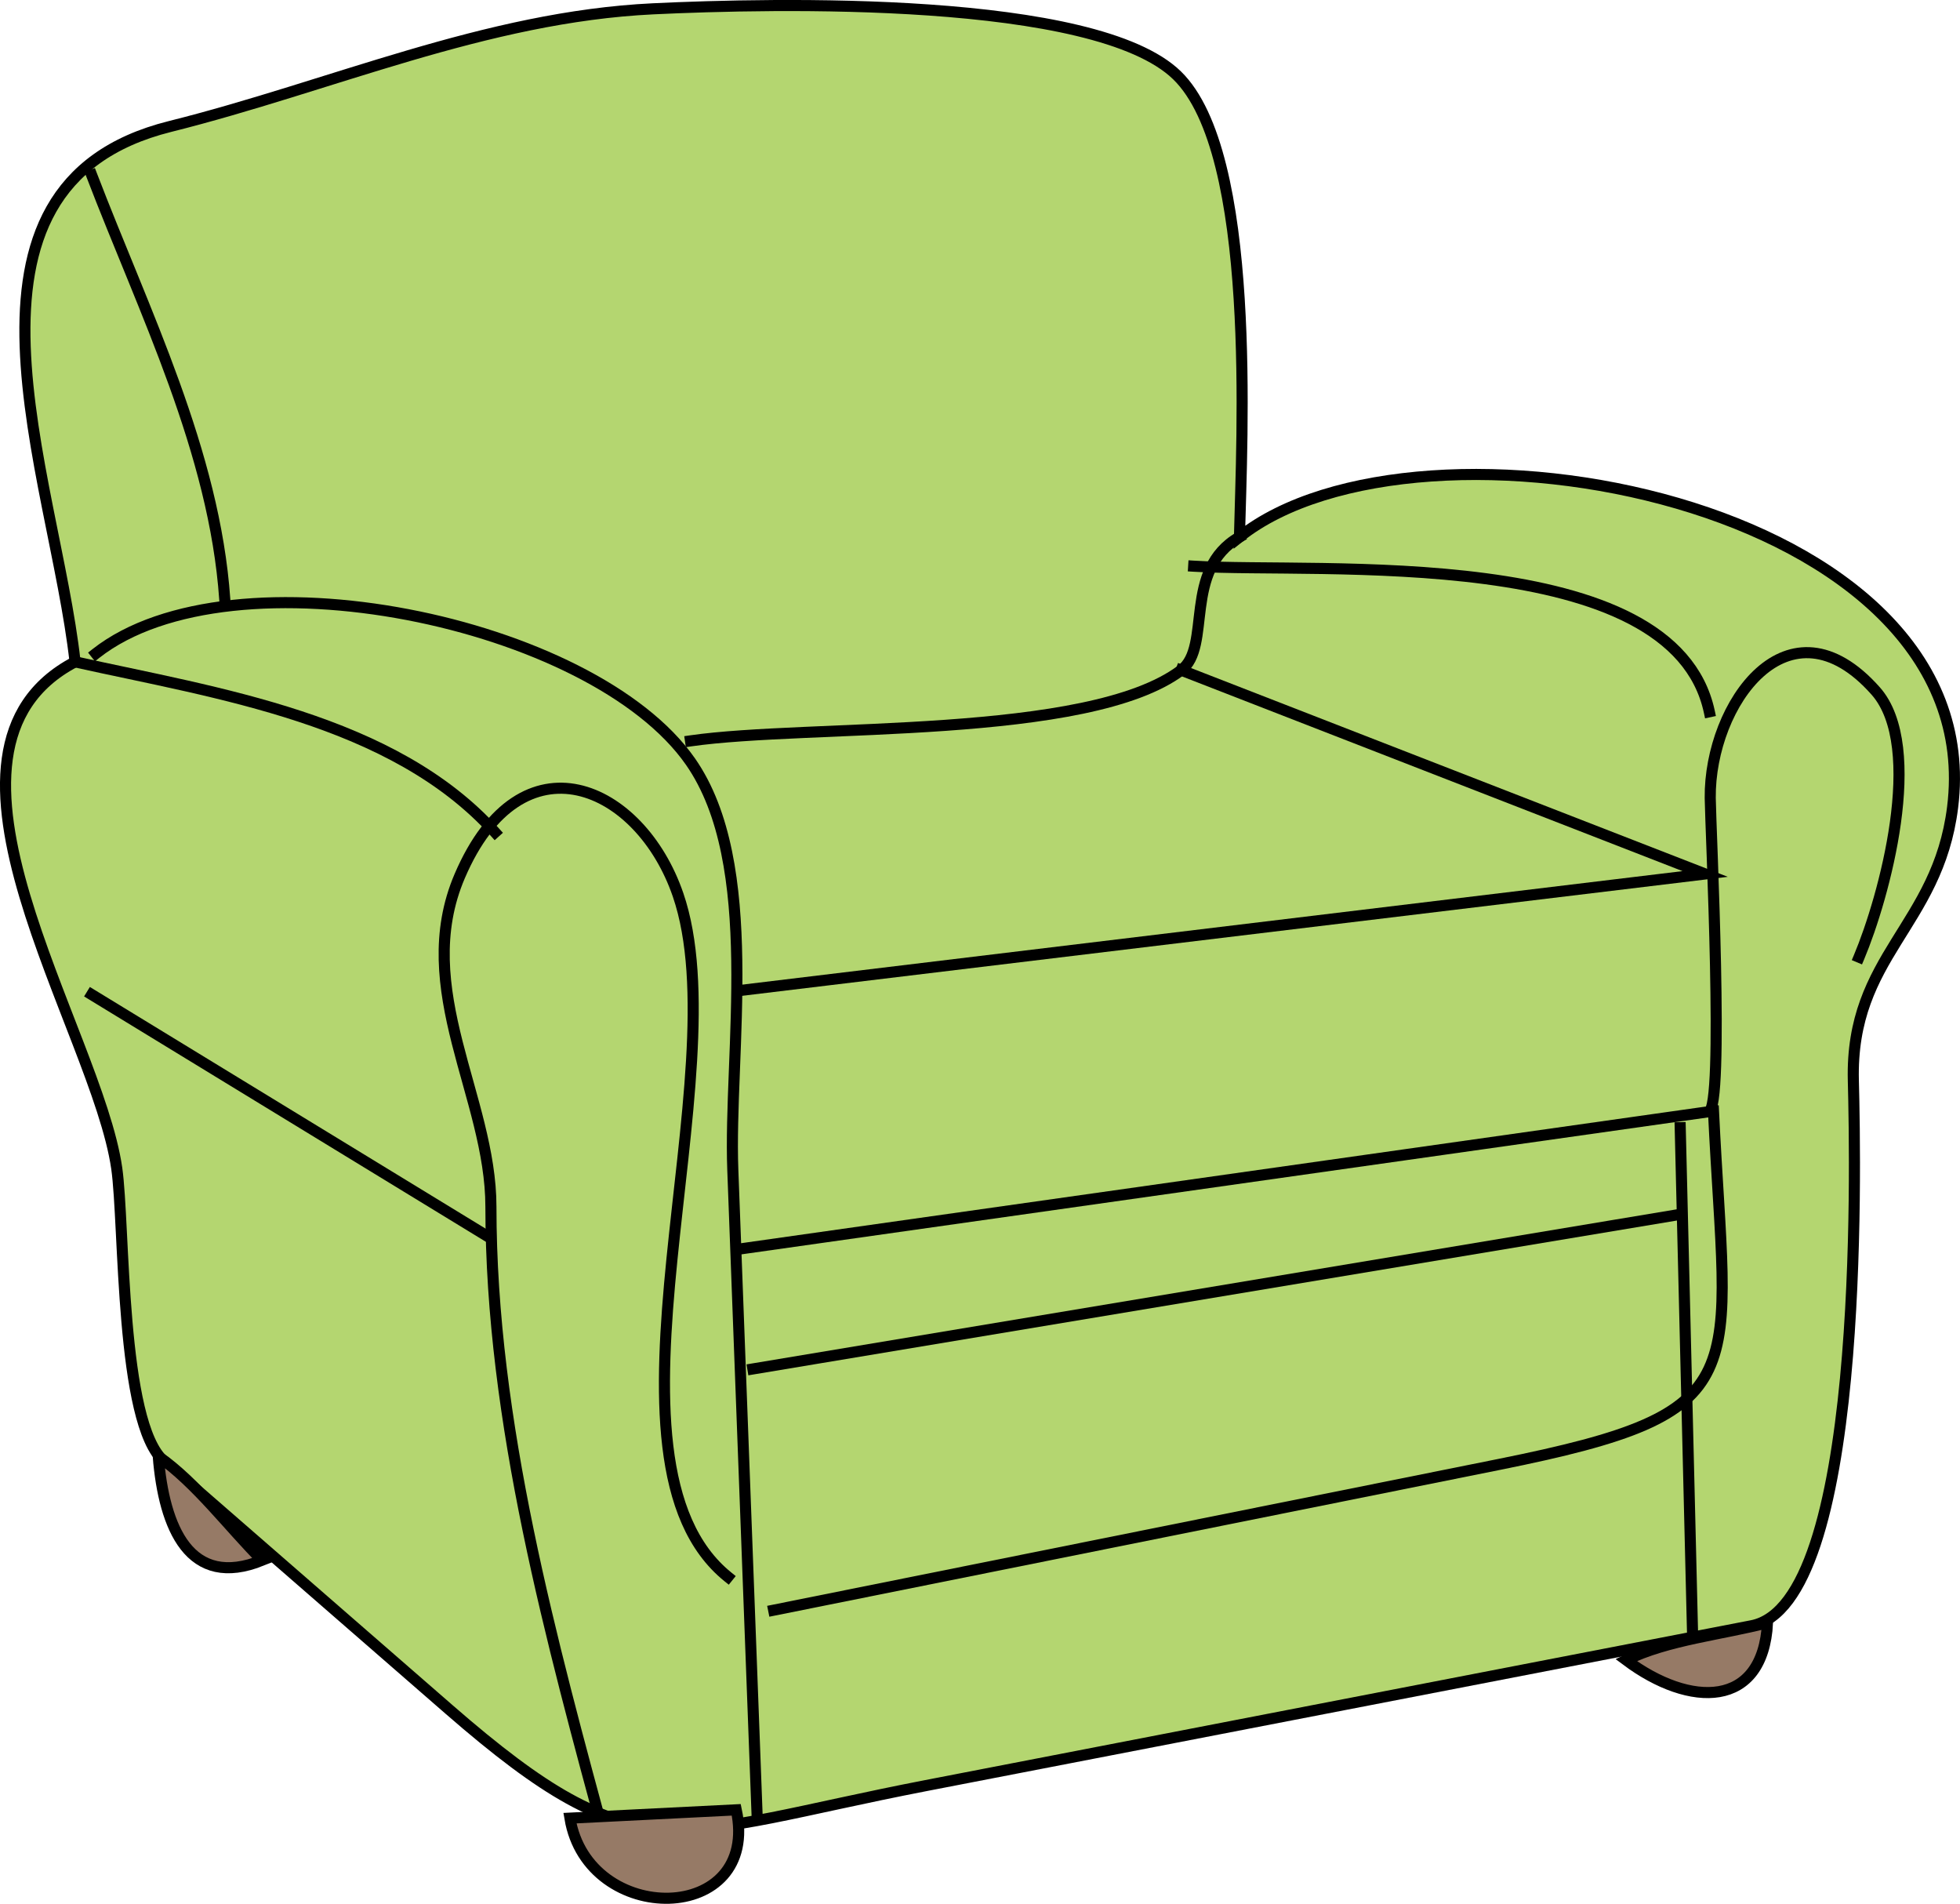 <svg xmlns="http://www.w3.org/2000/svg" xmlns:xlink="http://www.w3.org/1999/xlink" version="1.1" id="Layer_1" x="0px" y="0px" enable-background="new 0 0 822.05 841.89" xml:space="preserve" viewBox="233.46 249.8 353.5 343.29">
<path fill-rule="evenodd" clip-rule="evenodd" fill="#B4D670" stroke="#000000" stroke-width="2" stroke-linecap="square" stroke-miterlimit="10" d="  M247,369.14c-30.57,16.011,3.894,66.201,7.514,91.315c1.465,10.163,0.595,45.937,8.519,52.833  c17.152,14.929,34.304,29.857,51.456,44.785c34.48,30.011,40.253,22.544,85.996,13.69c49.639-9.607,99.279-19.215,148.917-28.822  c20.235-3.917,18.738-82.121,18.323-98.292c-0.577-22.516,15.216-27.781,17.9-49.26c6.954-55.632-96.475-74.374-128.625-48.75  c0.431-17.684,3.194-69.188-11.25-83.25c-14.787-14.396-72.998-13.033-94.5-12c-30.239,1.453-58.053,13.951-87.139,21.222  C221.047,283.378,243.251,335.404,247,369.14z"/>
<path fill="none" stroke="#000000" stroke-width="2" stroke-linecap="square" stroke-miterlimit="10" d="M247,369.14  c25.577,5.678,57.317,10.303,75.75,30.75"/>
<path fill="none" stroke="#000000" stroke-width="2" stroke-linecap="square" stroke-miterlimit="10" d="M250.75,367.64  c24.588-19.307,89.546-5.916,107.25,19.5c12.867,18.472,6.833,52.525,7.626,73.596c1.458,38.719,2.916,77.437,4.374,116.154"/>
<line fill="none" stroke="#000000" stroke-width="2" stroke-linecap="square" stroke-miterlimit="10" x1="250" y1="429.14" x2="321.25" y2="472.64"/>
<path fill="none" stroke="#000000" stroke-width="2" stroke-linecap="square" stroke-miterlimit="10" d="M343,582.89  c-10.088-37.26-21-76.67-21-115.5c0-19.732-14.332-39.31-5.625-59.625c11.179-26.085,32.593-16.363,39.375,3.375  c11.135,32.404-17.077,101.957,9,123"/>
<path fill="none" stroke="#000000" stroke-width="2" stroke-linecap="square" stroke-miterlimit="10" d="M250,281.39  c9.439,24.635,22.153,49.865,24,76.5"/>
<path fill="none" stroke="#000000" stroke-width="2" stroke-linecap="square" stroke-miterlimit="10" d="M358,383.39  c21.389-3.082,71.733-0.147,88.5-12.75c5.615-4.221,0.161-18.08,10.5-24"/>
<path fill="none" stroke="#000000" stroke-width="2" stroke-linecap="square" stroke-miterlimit="10" d="M446.5,370.64  c31.5,12.25,63,24.5,94.5,36.75c-58,7-116,14-174,21"/>
<path fill="none" stroke="#000000" stroke-width="2" stroke-linecap="square" stroke-miterlimit="10" d="M367.75,474.89  c39.819-5.64,79.639-11.279,119.458-16.919c18.136-2.568,36.271-5.137,54.407-7.706c2.876-0.407,0.353-51.189,0.297-56.573  c-0.177-16.925,14.109-37.056,29.838-19.302c8.966,10.121,1.518,37.267-3,48"/>
<path fill="none" stroke="#000000" stroke-width="2" stroke-linecap="square" stroke-miterlimit="10" d="M448.75,351.89  c22.882,1.398,86.494-4.127,93,26.25"/>
<path fill="none" stroke="#000000" stroke-width="2" stroke-linecap="square" stroke-miterlimit="10" d="M373,540.14  c43.596-8.758,87.192-17.517,130.788-26.274c47.062-9.454,41.022-15.213,38.712-63.726"/>
<line fill="none" stroke="#000000" stroke-width="2" stroke-linecap="square" stroke-miterlimit="10" x1="369.25" y1="496.64" x2="535.75" y2="468.89"/>
<line fill="none" stroke="#000000" stroke-width="2" stroke-linecap="square" stroke-miterlimit="10" x1="536.5" y1="453.14" x2="538.75" y2="545.39"/>
<path fill-rule="evenodd" clip-rule="evenodd" fill="#967A66" stroke="#000000" stroke-width="2" stroke-linecap="square" stroke-miterlimit="10" d="  M336.25,577.64c3.27,19.679,34.471,19.323,30-1.5C356.25,576.64,346.25,577.14,336.25,577.64z"/>
<path fill-rule="evenodd" clip-rule="evenodd" fill="#967A66" stroke="#000000" stroke-width="2" stroke-linecap="square" stroke-miterlimit="10" d="  M262,512.39c1.032,12.884,5.655,24.046,18.75,18.75C274.762,525.152,268.917,517.237,262,512.39z"/>
<path fill-rule="evenodd" clip-rule="evenodd" fill="#967A66" stroke="#000000" stroke-width="2" stroke-linecap="square" stroke-miterlimit="10" d="  M526.75,549.14c11.503,8.605,24.676,8.813,25.5-6.75C544.218,544.516,534.17,545.467,526.75,549.14z"/>
</svg>